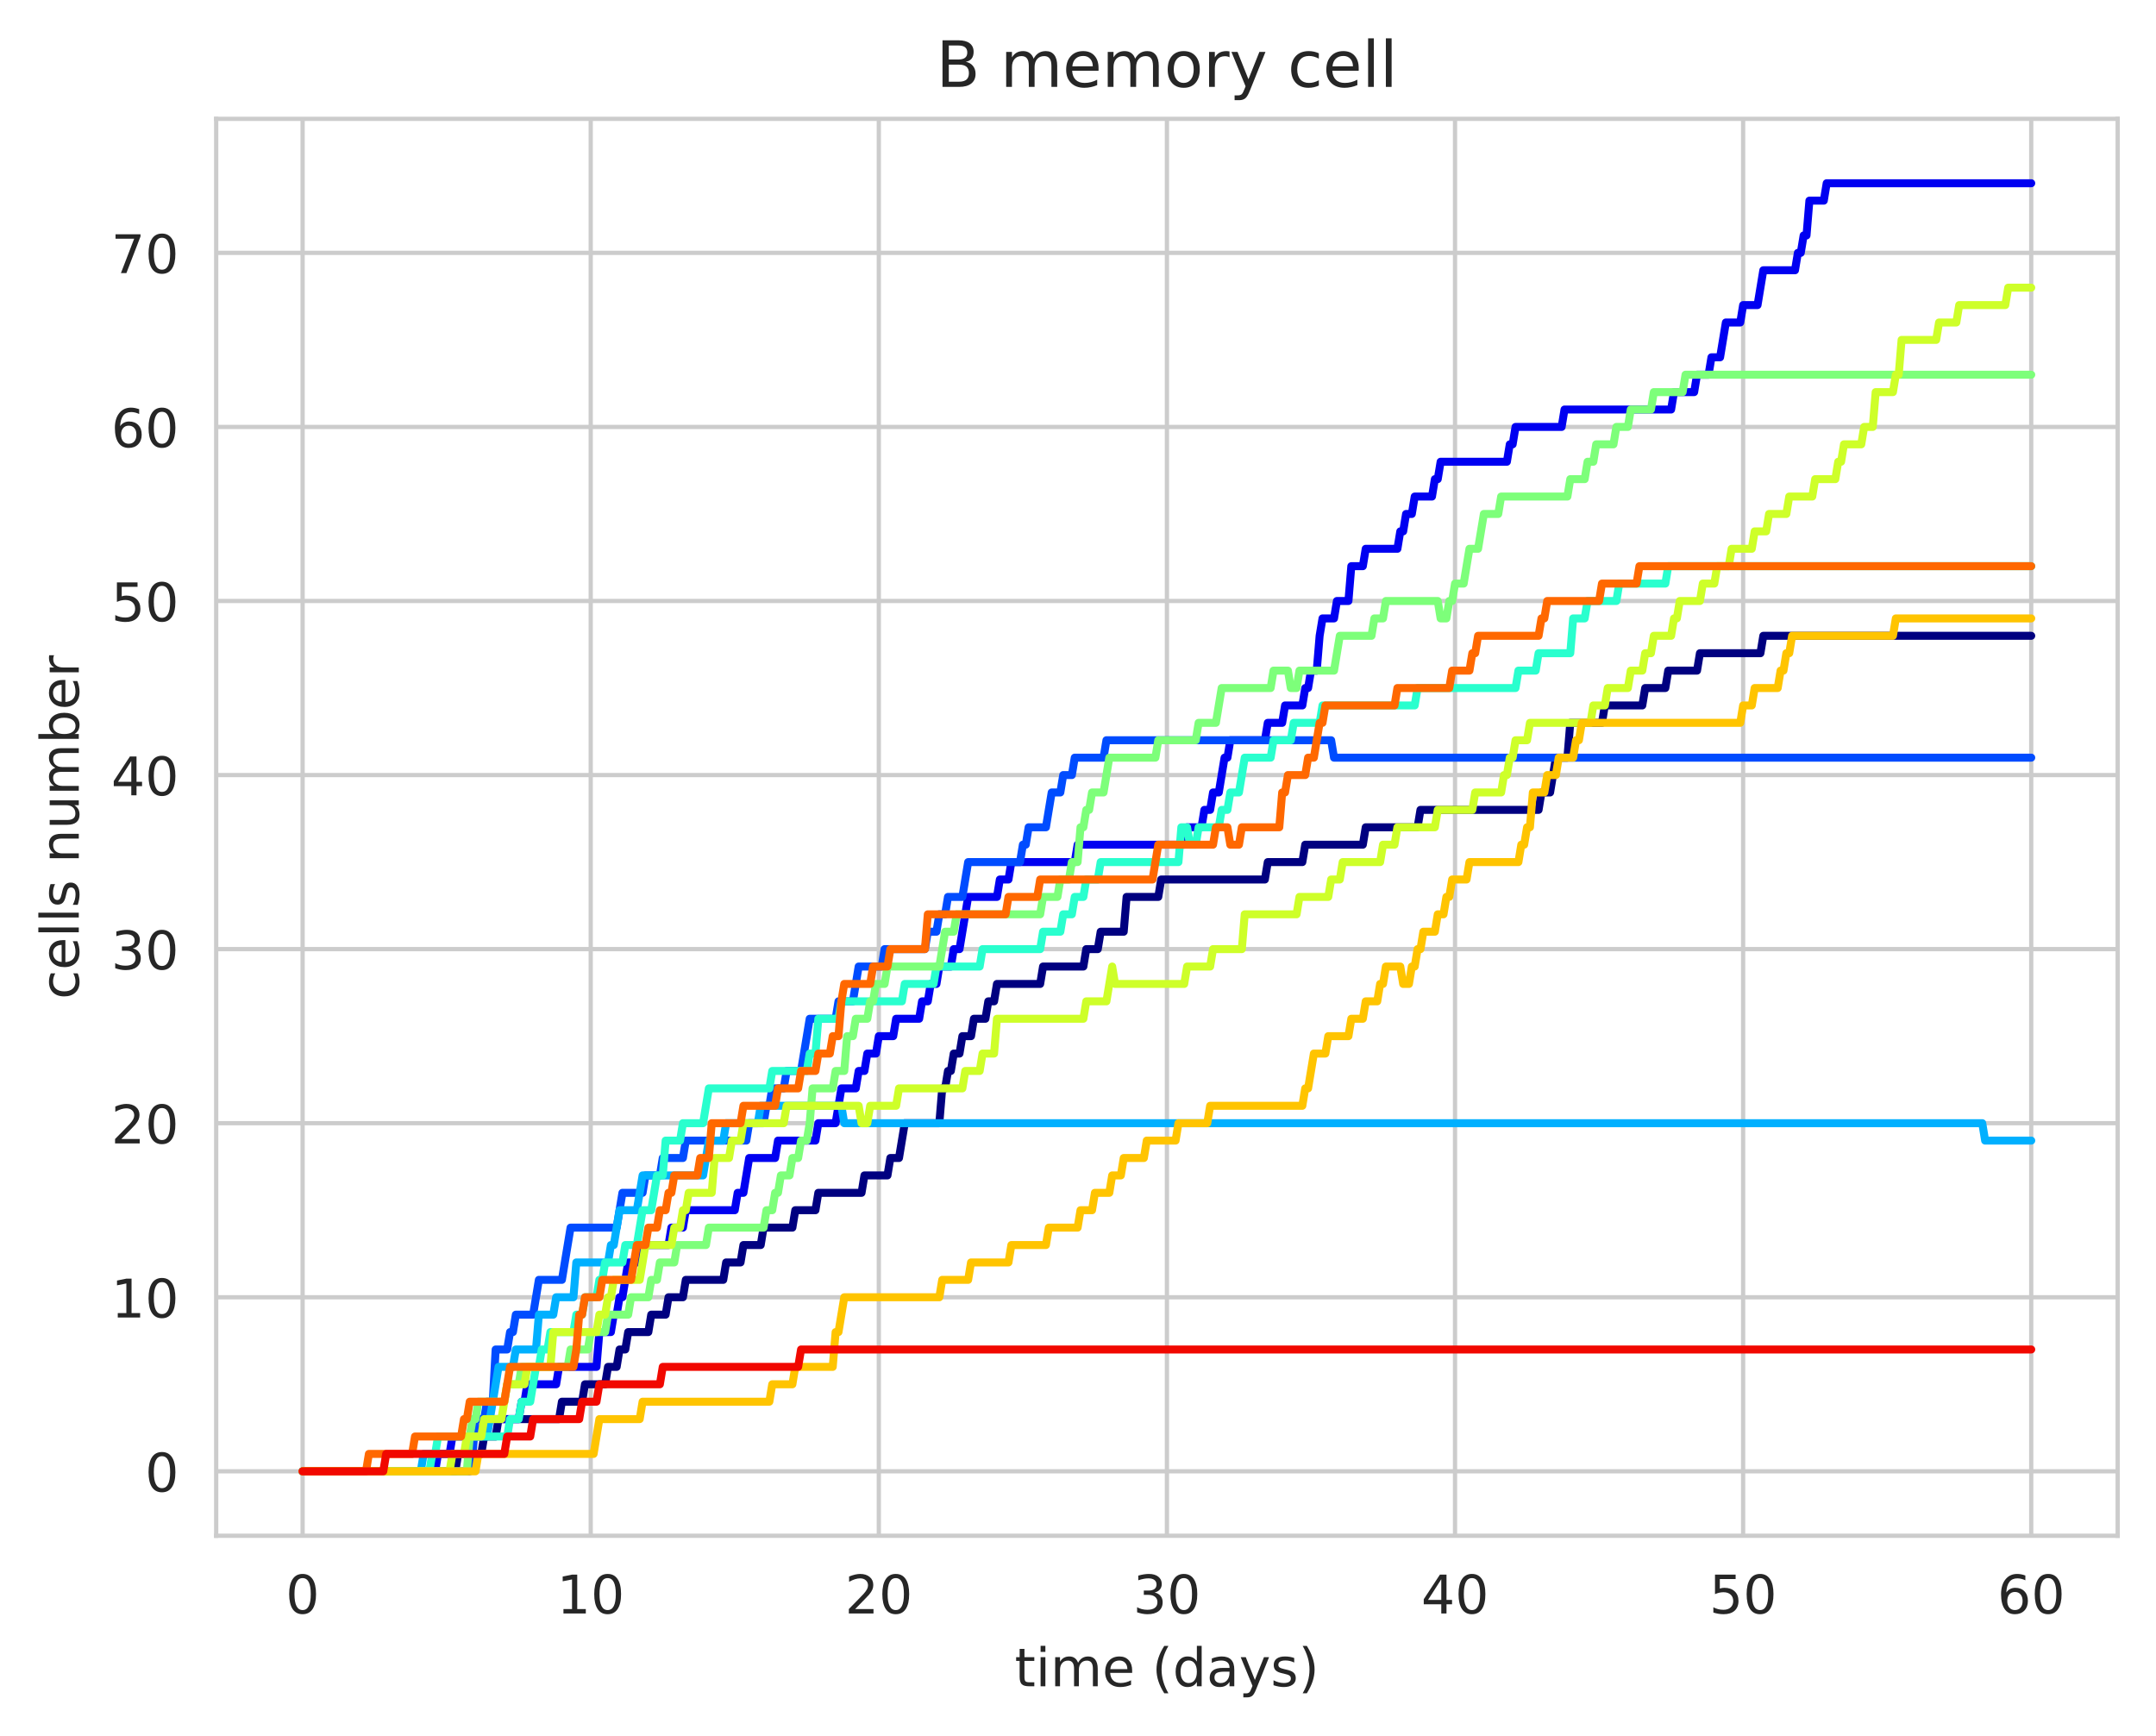 <?xml version="1.0" encoding="utf-8" standalone="no"?>
<!DOCTYPE svg PUBLIC "-//W3C//DTD SVG 1.1//EN"
  "http://www.w3.org/Graphics/SVG/1.1/DTD/svg11.dtd">
<!-- Created with matplotlib (https://matplotlib.org/) -->
<svg height="325.986pt" version="1.1" viewBox="0 0 404.923 325.986" width="404.923pt" xmlns="http://www.w3.org/2000/svg" xmlns:xlink="http://www.w3.org/1999/xlink">
 <defs>
  <style type="text/css">
*{stroke-linecap:butt;stroke-linejoin:round;white-space:pre;}
  </style>
 </defs>
 <g id="figure_1">
  <g id="patch_1">
   <path d="M 0 325.986 
L 404.923 325.986 
L 404.923 0 
L 0 0 
z
" style="fill:#ffffff;"/>
  </g>
  <g id="axes_1">
   <g id="patch_2">
    <path d="M 40.603 288.43 
L 397.723 288.43 
L 397.723 22.318 
L 40.603 22.318 
z
" style="fill:#ffffff;"/>
   </g>
   <g id="matplotlib.axis_1">
    <g id="xtick_1">
     <g id="line2d_1">
      <path clip-path="url(#pc725863c83)" d="M 56.836 288.43 
L 56.836 22.318 
" style="fill:none;stroke:#cccccc;stroke-linecap:round;stroke-width:0.8;"/>
     </g>
     <g id="text_1">
      <!-- 0 -->
      <defs>
       <path d="M 31.781 66.406 
Q 24.172 66.406 20.328 58.906 
Q 16.5 51.422 16.5 36.375 
Q 16.5 21.391 20.328 13.891 
Q 24.172 6.391 31.781 6.391 
Q 39.453 6.391 43.281 13.891 
Q 47.125 21.391 47.125 36.375 
Q 47.125 51.422 43.281 58.906 
Q 39.453 66.406 31.781 66.406 
z
M 31.781 74.219 
Q 44.047 74.219 50.516 64.516 
Q 56.984 54.828 56.984 36.375 
Q 56.984 17.969 50.516 8.266 
Q 44.047 -1.422 31.781 -1.422 
Q 19.531 -1.422 13.062 8.266 
Q 6.594 17.969 6.594 36.375 
Q 6.594 54.828 13.062 64.516 
Q 19.531 74.219 31.781 74.219 
z
" id="DejaVuSans-48"/>
      </defs>
      <g style="fill:#262626;" transform="translate(53.655 303.029)scale(0.1 -0.1)">
       <use xlink:href="#DejaVuSans-48"/>
      </g>
     </g>
    </g>
    <g id="xtick_2">
     <g id="line2d_2">
      <path clip-path="url(#pc725863c83)" d="M 110.945 288.43 
L 110.945 22.318 
" style="fill:none;stroke:#cccccc;stroke-linecap:round;stroke-width:0.8;"/>
     </g>
     <g id="text_2">
      <!-- 10 -->
      <defs>
       <path d="M 12.406 8.297 
L 28.516 8.297 
L 28.516 63.922 
L 10.984 60.406 
L 10.984 69.391 
L 28.422 72.906 
L 38.281 72.906 
L 38.281 8.297 
L 54.391 8.297 
L 54.391 0 
L 12.406 0 
z
" id="DejaVuSans-49"/>
      </defs>
      <g style="fill:#262626;" transform="translate(104.582 303.029)scale(0.1 -0.1)">
       <use xlink:href="#DejaVuSans-49"/>
       <use x="63.623" xlink:href="#DejaVuSans-48"/>
      </g>
     </g>
    </g>
    <g id="xtick_3">
     <g id="line2d_3">
      <path clip-path="url(#pc725863c83)" d="M 165.054 288.43 
L 165.054 22.318 
" style="fill:none;stroke:#cccccc;stroke-linecap:round;stroke-width:0.8;"/>
     </g>
     <g id="text_3">
      <!-- 20 -->
      <defs>
       <path d="M 19.188 8.297 
L 53.609 8.297 
L 53.609 0 
L 7.328 0 
L 7.328 8.297 
Q 12.938 14.109 22.625 23.891 
Q 32.328 33.688 34.812 36.531 
Q 39.547 41.844 41.422 45.531 
Q 43.312 49.219 43.312 52.781 
Q 43.312 58.594 39.234 62.25 
Q 35.156 65.922 28.609 65.922 
Q 23.969 65.922 18.812 64.312 
Q 13.672 62.703 7.812 59.422 
L 7.812 69.391 
Q 13.766 71.781 18.938 73 
Q 24.125 74.219 28.422 74.219 
Q 39.75 74.219 46.484 68.547 
Q 53.219 62.891 53.219 53.422 
Q 53.219 48.922 51.531 44.891 
Q 49.859 40.875 45.406 35.406 
Q 44.188 33.984 37.641 27.219 
Q 31.109 20.453 19.188 8.297 
z
" id="DejaVuSans-50"/>
      </defs>
      <g style="fill:#262626;" transform="translate(158.692 303.029)scale(0.1 -0.1)">
       <use xlink:href="#DejaVuSans-50"/>
       <use x="63.623" xlink:href="#DejaVuSans-48"/>
      </g>
     </g>
    </g>
    <g id="xtick_4">
     <g id="line2d_4">
      <path clip-path="url(#pc725863c83)" d="M 219.163 288.43 
L 219.163 22.318 
" style="fill:none;stroke:#cccccc;stroke-linecap:round;stroke-width:0.8;"/>
     </g>
     <g id="text_4">
      <!-- 30 -->
      <defs>
       <path d="M 40.578 39.312 
Q 47.656 37.797 51.625 33 
Q 55.609 28.219 55.609 21.188 
Q 55.609 10.406 48.188 4.484 
Q 40.766 -1.422 27.094 -1.422 
Q 22.516 -1.422 17.656 -0.516 
Q 12.797 0.391 7.625 2.203 
L 7.625 11.719 
Q 11.719 9.328 16.594 8.109 
Q 21.484 6.891 26.812 6.891 
Q 36.078 6.891 40.938 10.547 
Q 45.797 14.203 45.797 21.188 
Q 45.797 27.641 41.281 31.266 
Q 36.766 34.906 28.719 34.906 
L 20.219 34.906 
L 20.219 43.016 
L 29.109 43.016 
Q 36.375 43.016 40.234 45.922 
Q 44.094 48.828 44.094 54.297 
Q 44.094 59.906 40.109 62.906 
Q 36.141 65.922 28.719 65.922 
Q 24.656 65.922 20.016 65.031 
Q 15.375 64.156 9.812 62.312 
L 9.812 71.094 
Q 15.438 72.656 20.344 73.438 
Q 25.25 74.219 29.594 74.219 
Q 40.828 74.219 47.359 69.109 
Q 53.906 64.016 53.906 55.328 
Q 53.906 49.266 50.438 45.094 
Q 46.969 40.922 40.578 39.312 
z
" id="DejaVuSans-51"/>
      </defs>
      <g style="fill:#262626;" transform="translate(212.801 303.029)scale(0.1 -0.1)">
       <use xlink:href="#DejaVuSans-51"/>
       <use x="63.623" xlink:href="#DejaVuSans-48"/>
      </g>
     </g>
    </g>
    <g id="xtick_5">
     <g id="line2d_5">
      <path clip-path="url(#pc725863c83)" d="M 273.272 288.43 
L 273.272 22.318 
" style="fill:none;stroke:#cccccc;stroke-linecap:round;stroke-width:0.8;"/>
     </g>
     <g id="text_5">
      <!-- 40 -->
      <defs>
       <path d="M 37.797 64.312 
L 12.891 25.391 
L 37.797 25.391 
z
M 35.203 72.906 
L 47.609 72.906 
L 47.609 25.391 
L 58.016 25.391 
L 58.016 17.188 
L 47.609 17.188 
L 47.609 0 
L 37.797 0 
L 37.797 17.188 
L 4.891 17.188 
L 4.891 26.703 
z
" id="DejaVuSans-52"/>
      </defs>
      <g style="fill:#262626;" transform="translate(266.91 303.029)scale(0.1 -0.1)">
       <use xlink:href="#DejaVuSans-52"/>
       <use x="63.623" xlink:href="#DejaVuSans-48"/>
      </g>
     </g>
    </g>
    <g id="xtick_6">
     <g id="line2d_6">
      <path clip-path="url(#pc725863c83)" d="M 327.381 288.43 
L 327.381 22.318 
" style="fill:none;stroke:#cccccc;stroke-linecap:round;stroke-width:0.8;"/>
     </g>
     <g id="text_6">
      <!-- 50 -->
      <defs>
       <path d="M 10.797 72.906 
L 49.516 72.906 
L 49.516 64.594 
L 19.828 64.594 
L 19.828 46.734 
Q 21.969 47.469 24.109 47.828 
Q 26.266 48.188 28.422 48.188 
Q 40.625 48.188 47.75 41.5 
Q 54.891 34.812 54.891 23.391 
Q 54.891 11.625 47.562 5.094 
Q 40.234 -1.422 26.906 -1.422 
Q 22.312 -1.422 17.547 -0.641 
Q 12.797 0.141 7.719 1.703 
L 7.719 11.625 
Q 12.109 9.234 16.797 8.062 
Q 21.484 6.891 26.703 6.891 
Q 35.156 6.891 40.078 11.328 
Q 45.016 15.766 45.016 23.391 
Q 45.016 31 40.078 35.438 
Q 35.156 39.891 26.703 39.891 
Q 22.75 39.891 18.812 39.016 
Q 14.891 38.141 10.797 36.281 
z
" id="DejaVuSans-53"/>
      </defs>
      <g style="fill:#262626;" transform="translate(321.019 303.029)scale(0.1 -0.1)">
       <use xlink:href="#DejaVuSans-53"/>
       <use x="63.623" xlink:href="#DejaVuSans-48"/>
      </g>
     </g>
    </g>
    <g id="xtick_7">
     <g id="line2d_7">
      <path clip-path="url(#pc725863c83)" d="M 381.49 288.43 
L 381.49 22.318 
" style="fill:none;stroke:#cccccc;stroke-linecap:round;stroke-width:0.8;"/>
     </g>
     <g id="text_7">
      <!-- 60 -->
      <defs>
       <path d="M 33.016 40.375 
Q 26.375 40.375 22.484 35.828 
Q 18.609 31.297 18.609 23.391 
Q 18.609 15.531 22.484 10.953 
Q 26.375 6.391 33.016 6.391 
Q 39.656 6.391 43.531 10.953 
Q 47.406 15.531 47.406 23.391 
Q 47.406 31.297 43.531 35.828 
Q 39.656 40.375 33.016 40.375 
z
M 52.594 71.297 
L 52.594 62.312 
Q 48.875 64.062 45.094 64.984 
Q 41.312 65.922 37.594 65.922 
Q 27.828 65.922 22.672 59.328 
Q 17.531 52.734 16.797 39.406 
Q 19.672 43.656 24.016 45.922 
Q 28.375 48.188 33.594 48.188 
Q 44.578 48.188 50.953 41.516 
Q 57.328 34.859 57.328 23.391 
Q 57.328 12.156 50.688 5.359 
Q 44.047 -1.422 33.016 -1.422 
Q 20.359 -1.422 13.672 8.266 
Q 6.984 17.969 6.984 36.375 
Q 6.984 53.656 15.188 63.938 
Q 23.391 74.219 37.203 74.219 
Q 40.922 74.219 44.703 73.484 
Q 48.484 72.75 52.594 71.297 
z
" id="DejaVuSans-54"/>
      </defs>
      <g style="fill:#262626;" transform="translate(375.128 303.029)scale(0.1 -0.1)">
       <use xlink:href="#DejaVuSans-54"/>
       <use x="63.623" xlink:href="#DejaVuSans-48"/>
      </g>
     </g>
    </g>
    <g id="text_8">
     <!-- time (days) -->
     <defs>
      <path d="M 18.312 70.219 
L 18.312 54.688 
L 36.812 54.688 
L 36.812 47.703 
L 18.312 47.703 
L 18.312 18.016 
Q 18.312 11.328 20.141 9.422 
Q 21.969 7.516 27.594 7.516 
L 36.812 7.516 
L 36.812 0 
L 27.594 0 
Q 17.188 0 13.234 3.875 
Q 9.281 7.766 9.281 18.016 
L 9.281 47.703 
L 2.688 47.703 
L 2.688 54.688 
L 9.281 54.688 
L 9.281 70.219 
z
" id="DejaVuSans-116"/>
      <path d="M 9.422 54.688 
L 18.406 54.688 
L 18.406 0 
L 9.422 0 
z
M 9.422 75.984 
L 18.406 75.984 
L 18.406 64.594 
L 9.422 64.594 
z
" id="DejaVuSans-105"/>
      <path d="M 52 44.188 
Q 55.375 50.25 60.062 53.125 
Q 64.75 56 71.094 56 
Q 79.641 56 84.281 50.016 
Q 88.922 44.047 88.922 33.016 
L 88.922 0 
L 79.891 0 
L 79.891 32.719 
Q 79.891 40.578 77.094 44.375 
Q 74.312 48.188 68.609 48.188 
Q 61.625 48.188 57.562 43.547 
Q 53.516 38.922 53.516 30.906 
L 53.516 0 
L 44.484 0 
L 44.484 32.719 
Q 44.484 40.625 41.703 44.406 
Q 38.922 48.188 33.109 48.188 
Q 26.219 48.188 22.156 43.531 
Q 18.109 38.875 18.109 30.906 
L 18.109 0 
L 9.078 0 
L 9.078 54.688 
L 18.109 54.688 
L 18.109 46.188 
Q 21.188 51.219 25.484 53.609 
Q 29.781 56 35.688 56 
Q 41.656 56 45.828 52.969 
Q 50 49.953 52 44.188 
z
" id="DejaVuSans-109"/>
      <path d="M 56.203 29.594 
L 56.203 25.203 
L 14.891 25.203 
Q 15.484 15.922 20.484 11.062 
Q 25.484 6.203 34.422 6.203 
Q 39.594 6.203 44.453 7.469 
Q 49.312 8.734 54.109 11.281 
L 54.109 2.781 
Q 49.266 0.734 44.188 -0.344 
Q 39.109 -1.422 33.891 -1.422 
Q 20.797 -1.422 13.156 6.188 
Q 5.516 13.812 5.516 26.812 
Q 5.516 40.234 12.766 48.109 
Q 20.016 56 32.328 56 
Q 43.359 56 49.781 48.891 
Q 56.203 41.797 56.203 29.594 
z
M 47.219 32.234 
Q 47.125 39.594 43.094 43.984 
Q 39.062 48.391 32.422 48.391 
Q 24.906 48.391 20.391 44.141 
Q 15.875 39.891 15.188 32.172 
z
" id="DejaVuSans-101"/>
      <path id="DejaVuSans-32"/>
      <path d="M 31 75.875 
Q 24.469 64.656 21.281 53.656 
Q 18.109 42.672 18.109 31.391 
Q 18.109 20.125 21.312 9.062 
Q 24.516 -2 31 -13.188 
L 23.188 -13.188 
Q 15.875 -1.703 12.234 9.375 
Q 8.594 20.453 8.594 31.391 
Q 8.594 42.281 12.203 53.312 
Q 15.828 64.359 23.188 75.875 
z
" id="DejaVuSans-40"/>
      <path d="M 45.406 46.391 
L 45.406 75.984 
L 54.391 75.984 
L 54.391 0 
L 45.406 0 
L 45.406 8.203 
Q 42.578 3.328 38.25 0.953 
Q 33.938 -1.422 27.875 -1.422 
Q 17.969 -1.422 11.734 6.484 
Q 5.516 14.406 5.516 27.297 
Q 5.516 40.188 11.734 48.094 
Q 17.969 56 27.875 56 
Q 33.938 56 38.25 53.625 
Q 42.578 51.266 45.406 46.391 
z
M 14.797 27.297 
Q 14.797 17.391 18.875 11.75 
Q 22.953 6.109 30.078 6.109 
Q 37.203 6.109 41.297 11.75 
Q 45.406 17.391 45.406 27.297 
Q 45.406 37.203 41.297 42.844 
Q 37.203 48.484 30.078 48.484 
Q 22.953 48.484 18.875 42.844 
Q 14.797 37.203 14.797 27.297 
z
" id="DejaVuSans-100"/>
      <path d="M 34.281 27.484 
Q 23.391 27.484 19.188 25 
Q 14.984 22.516 14.984 16.5 
Q 14.984 11.719 18.141 8.906 
Q 21.297 6.109 26.703 6.109 
Q 34.188 6.109 38.703 11.406 
Q 43.219 16.703 43.219 25.484 
L 43.219 27.484 
z
M 52.203 31.203 
L 52.203 0 
L 43.219 0 
L 43.219 8.297 
Q 40.141 3.328 35.547 0.953 
Q 30.953 -1.422 24.312 -1.422 
Q 15.922 -1.422 10.953 3.297 
Q 6 8.016 6 15.922 
Q 6 25.141 12.172 29.828 
Q 18.359 34.516 30.609 34.516 
L 43.219 34.516 
L 43.219 35.406 
Q 43.219 41.609 39.141 45 
Q 35.062 48.391 27.688 48.391 
Q 23 48.391 18.547 47.266 
Q 14.109 46.141 10.016 43.891 
L 10.016 52.203 
Q 14.938 54.109 19.578 55.047 
Q 24.219 56 28.609 56 
Q 40.484 56 46.344 49.844 
Q 52.203 43.703 52.203 31.203 
z
" id="DejaVuSans-97"/>
      <path d="M 32.172 -5.078 
Q 28.375 -14.844 24.75 -17.812 
Q 21.141 -20.797 15.094 -20.797 
L 7.906 -20.797 
L 7.906 -13.281 
L 13.188 -13.281 
Q 16.891 -13.281 18.938 -11.516 
Q 21 -9.766 23.484 -3.219 
L 25.094 0.875 
L 2.984 54.688 
L 12.5 54.688 
L 29.594 11.922 
L 46.688 54.688 
L 56.203 54.688 
z
" id="DejaVuSans-121"/>
      <path d="M 44.281 53.078 
L 44.281 44.578 
Q 40.484 46.531 36.375 47.5 
Q 32.281 48.484 27.875 48.484 
Q 21.188 48.484 17.844 46.438 
Q 14.5 44.391 14.5 40.281 
Q 14.5 37.156 16.891 35.375 
Q 19.281 33.594 26.516 31.984 
L 29.594 31.297 
Q 39.156 29.25 43.188 25.516 
Q 47.219 21.781 47.219 15.094 
Q 47.219 7.469 41.188 3.016 
Q 35.156 -1.422 24.609 -1.422 
Q 20.219 -1.422 15.453 -0.562 
Q 10.688 0.297 5.422 2 
L 5.422 11.281 
Q 10.406 8.688 15.234 7.391 
Q 20.062 6.109 24.812 6.109 
Q 31.156 6.109 34.562 8.281 
Q 37.984 10.453 37.984 14.406 
Q 37.984 18.062 35.516 20.016 
Q 33.062 21.969 24.703 23.781 
L 21.578 24.516 
Q 13.234 26.266 9.516 29.906 
Q 5.812 33.547 5.812 39.891 
Q 5.812 47.609 11.281 51.797 
Q 16.75 56 26.812 56 
Q 31.781 56 36.172 55.266 
Q 40.578 54.547 44.281 53.078 
z
" id="DejaVuSans-115"/>
      <path d="M 8.016 75.875 
L 15.828 75.875 
Q 23.141 64.359 26.781 53.312 
Q 30.422 42.281 30.422 31.391 
Q 30.422 20.453 26.781 9.375 
Q 23.141 -1.703 15.828 -13.188 
L 8.016 -13.188 
Q 14.5 -2 17.703 9.062 
Q 20.906 20.125 20.906 31.391 
Q 20.906 42.672 17.703 53.656 
Q 14.5 64.656 8.016 75.875 
z
" id="DejaVuSans-41"/>
     </defs>
     <g style="fill:#262626;" transform="translate(190.574 316.707)scale(0.1 -0.1)">
      <use xlink:href="#DejaVuSans-116"/>
      <use x="39.209" xlink:href="#DejaVuSans-105"/>
      <use x="66.992" xlink:href="#DejaVuSans-109"/>
      <use x="164.404" xlink:href="#DejaVuSans-101"/>
      <use x="225.928" xlink:href="#DejaVuSans-32"/>
      <use x="257.715" xlink:href="#DejaVuSans-40"/>
      <use x="296.729" xlink:href="#DejaVuSans-100"/>
      <use x="360.205" xlink:href="#DejaVuSans-97"/>
      <use x="421.484" xlink:href="#DejaVuSans-121"/>
      <use x="480.664" xlink:href="#DejaVuSans-115"/>
      <use x="532.764" xlink:href="#DejaVuSans-41"/>
     </g>
    </g>
   </g>
   <g id="matplotlib.axis_2">
    <g id="ytick_1">
     <g id="line2d_8">
      <path clip-path="url(#pc725863c83)" d="M 40.603 276.334 
L 397.723 276.334 
" style="fill:none;stroke:#cccccc;stroke-linecap:round;stroke-width:0.8;"/>
     </g>
     <g id="text_9">
      <!-- 0 -->
      <g style="fill:#262626;" transform="translate(27.241 280.133)scale(0.1 -0.1)">
       <use xlink:href="#DejaVuSans-48"/>
      </g>
     </g>
    </g>
    <g id="ytick_2">
     <g id="line2d_9">
      <path clip-path="url(#pc725863c83)" d="M 40.603 243.642 
L 397.723 243.642 
" style="fill:none;stroke:#cccccc;stroke-linecap:round;stroke-width:0.8;"/>
     </g>
     <g id="text_10">
      <!-- 10 -->
      <g style="fill:#262626;" transform="translate(20.878 247.441)scale(0.1 -0.1)">
       <use xlink:href="#DejaVuSans-49"/>
       <use x="63.623" xlink:href="#DejaVuSans-48"/>
      </g>
     </g>
    </g>
    <g id="ytick_3">
     <g id="line2d_10">
      <path clip-path="url(#pc725863c83)" d="M 40.603 210.95 
L 397.723 210.95 
" style="fill:none;stroke:#cccccc;stroke-linecap:round;stroke-width:0.8;"/>
     </g>
     <g id="text_11">
      <!-- 20 -->
      <g style="fill:#262626;" transform="translate(20.878 214.75)scale(0.1 -0.1)">
       <use xlink:href="#DejaVuSans-50"/>
       <use x="63.623" xlink:href="#DejaVuSans-48"/>
      </g>
     </g>
    </g>
    <g id="ytick_4">
     <g id="line2d_11">
      <path clip-path="url(#pc725863c83)" d="M 40.603 178.258 
L 397.723 178.258 
" style="fill:none;stroke:#cccccc;stroke-linecap:round;stroke-width:0.8;"/>
     </g>
     <g id="text_12">
      <!-- 30 -->
      <g style="fill:#262626;" transform="translate(20.878 182.058)scale(0.1 -0.1)">
       <use xlink:href="#DejaVuSans-51"/>
       <use x="63.623" xlink:href="#DejaVuSans-48"/>
      </g>
     </g>
    </g>
    <g id="ytick_5">
     <g id="line2d_12">
      <path clip-path="url(#pc725863c83)" d="M 40.603 145.567 
L 397.723 145.567 
" style="fill:none;stroke:#cccccc;stroke-linecap:round;stroke-width:0.8;"/>
     </g>
     <g id="text_13">
      <!-- 40 -->
      <g style="fill:#262626;" transform="translate(20.878 149.366)scale(0.1 -0.1)">
       <use xlink:href="#DejaVuSans-52"/>
       <use x="63.623" xlink:href="#DejaVuSans-48"/>
      </g>
     </g>
    </g>
    <g id="ytick_6">
     <g id="line2d_13">
      <path clip-path="url(#pc725863c83)" d="M 40.603 112.875 
L 397.723 112.875 
" style="fill:none;stroke:#cccccc;stroke-linecap:round;stroke-width:0.8;"/>
     </g>
     <g id="text_14">
      <!-- 50 -->
      <g style="fill:#262626;" transform="translate(20.878 116.674)scale(0.1 -0.1)">
       <use xlink:href="#DejaVuSans-53"/>
       <use x="63.623" xlink:href="#DejaVuSans-48"/>
      </g>
     </g>
    </g>
    <g id="ytick_7">
     <g id="line2d_14">
      <path clip-path="url(#pc725863c83)" d="M 40.603 80.183 
L 397.723 80.183 
" style="fill:none;stroke:#cccccc;stroke-linecap:round;stroke-width:0.8;"/>
     </g>
     <g id="text_15">
      <!-- 60 -->
      <g style="fill:#262626;" transform="translate(20.878 83.982)scale(0.1 -0.1)">
       <use xlink:href="#DejaVuSans-54"/>
       <use x="63.623" xlink:href="#DejaVuSans-48"/>
      </g>
     </g>
    </g>
    <g id="ytick_8">
     <g id="line2d_15">
      <path clip-path="url(#pc725863c83)" d="M 40.603 47.491 
L 397.723 47.491 
" style="fill:none;stroke:#cccccc;stroke-linecap:round;stroke-width:0.8;"/>
     </g>
     <g id="text_16">
      <!-- 70 -->
      <defs>
       <path d="M 8.203 72.906 
L 55.078 72.906 
L 55.078 68.703 
L 28.609 0 
L 18.312 0 
L 43.219 64.594 
L 8.203 64.594 
z
" id="DejaVuSans-55"/>
      </defs>
      <g style="fill:#262626;" transform="translate(20.878 51.29)scale(0.1 -0.1)">
       <use xlink:href="#DejaVuSans-55"/>
       <use x="63.623" xlink:href="#DejaVuSans-48"/>
      </g>
     </g>
    </g>
    <g id="text_17">
     <!-- cells number -->
     <defs>
      <path d="M 48.781 52.594 
L 48.781 44.188 
Q 44.969 46.297 41.141 47.344 
Q 37.312 48.391 33.406 48.391 
Q 24.656 48.391 19.812 42.844 
Q 14.984 37.312 14.984 27.297 
Q 14.984 17.281 19.812 11.734 
Q 24.656 6.203 33.406 6.203 
Q 37.312 6.203 41.141 7.25 
Q 44.969 8.297 48.781 10.406 
L 48.781 2.094 
Q 45.016 0.344 40.984 -0.531 
Q 36.969 -1.422 32.422 -1.422 
Q 20.062 -1.422 12.781 6.344 
Q 5.516 14.109 5.516 27.297 
Q 5.516 40.672 12.859 48.328 
Q 20.219 56 33.016 56 
Q 37.156 56 41.109 55.141 
Q 45.062 54.297 48.781 52.594 
z
" id="DejaVuSans-99"/>
      <path d="M 9.422 75.984 
L 18.406 75.984 
L 18.406 0 
L 9.422 0 
z
" id="DejaVuSans-108"/>
      <path d="M 54.891 33.016 
L 54.891 0 
L 45.906 0 
L 45.906 32.719 
Q 45.906 40.484 42.875 44.328 
Q 39.844 48.188 33.797 48.188 
Q 26.516 48.188 22.312 43.547 
Q 18.109 38.922 18.109 30.906 
L 18.109 0 
L 9.078 0 
L 9.078 54.688 
L 18.109 54.688 
L 18.109 46.188 
Q 21.344 51.125 25.703 53.562 
Q 30.078 56 35.797 56 
Q 45.219 56 50.047 50.172 
Q 54.891 44.344 54.891 33.016 
z
" id="DejaVuSans-110"/>
      <path d="M 8.5 21.578 
L 8.5 54.688 
L 17.484 54.688 
L 17.484 21.922 
Q 17.484 14.156 20.5 10.266 
Q 23.531 6.391 29.594 6.391 
Q 36.859 6.391 41.078 11.031 
Q 45.312 15.672 45.312 23.688 
L 45.312 54.688 
L 54.297 54.688 
L 54.297 0 
L 45.312 0 
L 45.312 8.406 
Q 42.047 3.422 37.719 1 
Q 33.406 -1.422 27.688 -1.422 
Q 18.266 -1.422 13.375 4.438 
Q 8.5 10.297 8.5 21.578 
z
M 31.109 56 
z
" id="DejaVuSans-117"/>
      <path d="M 48.688 27.297 
Q 48.688 37.203 44.609 42.844 
Q 40.531 48.484 33.406 48.484 
Q 26.266 48.484 22.188 42.844 
Q 18.109 37.203 18.109 27.297 
Q 18.109 17.391 22.188 11.75 
Q 26.266 6.109 33.406 6.109 
Q 40.531 6.109 44.609 11.75 
Q 48.688 17.391 48.688 27.297 
z
M 18.109 46.391 
Q 20.953 51.266 25.266 53.625 
Q 29.594 56 35.594 56 
Q 45.562 56 51.781 48.094 
Q 58.016 40.188 58.016 27.297 
Q 58.016 14.406 51.781 6.484 
Q 45.562 -1.422 35.594 -1.422 
Q 29.594 -1.422 25.266 0.953 
Q 20.953 3.328 18.109 8.203 
L 18.109 0 
L 9.078 0 
L 9.078 75.984 
L 18.109 75.984 
z
" id="DejaVuSans-98"/>
      <path d="M 41.109 46.297 
Q 39.594 47.172 37.812 47.578 
Q 36.031 48 33.891 48 
Q 26.266 48 22.188 43.047 
Q 18.109 38.094 18.109 28.812 
L 18.109 0 
L 9.078 0 
L 9.078 54.688 
L 18.109 54.688 
L 18.109 46.188 
Q 20.953 51.172 25.484 53.578 
Q 30.031 56 36.531 56 
Q 37.453 56 38.578 55.875 
Q 39.703 55.766 41.062 55.516 
z
" id="DejaVuSans-114"/>
     </defs>
     <g style="fill:#262626;" transform="translate(14.798 187.686)rotate(-90)scale(0.1 -0.1)">
      <use xlink:href="#DejaVuSans-99"/>
      <use x="54.98" xlink:href="#DejaVuSans-101"/>
      <use x="116.504" xlink:href="#DejaVuSans-108"/>
      <use x="144.287" xlink:href="#DejaVuSans-108"/>
      <use x="172.07" xlink:href="#DejaVuSans-115"/>
      <use x="224.17" xlink:href="#DejaVuSans-32"/>
      <use x="255.957" xlink:href="#DejaVuSans-110"/>
      <use x="319.336" xlink:href="#DejaVuSans-117"/>
      <use x="382.715" xlink:href="#DejaVuSans-109"/>
      <use x="480.127" xlink:href="#DejaVuSans-98"/>
      <use x="543.604" xlink:href="#DejaVuSans-101"/>
      <use x="605.127" xlink:href="#DejaVuSans-114"/>
     </g>
    </g>
   </g>
   <g id="line2d_16">
    <path clip-path="url(#pc725863c83)" d="M 56.836 276.334 
L 85.514 276.334 
L 86.055 273.065 
L 90.383 273.065 
L 90.925 269.796 
L 93.089 269.796 
L 93.63 266.527 
L 104.993 266.527 
L 105.534 263.257 
L 109.322 263.257 
L 109.863 259.988 
L 113.65 259.988 
L 114.191 256.719 
L 115.815 256.719 
L 116.356 253.45 
L 117.438 253.45 
L 117.979 250.181 
L 121.767 250.181 
L 122.308 246.911 
L 125.013 246.911 
L 125.554 243.642 
L 128.26 243.642 
L 128.801 240.373 
L 135.835 240.373 
L 136.376 237.104 
L 139.082 237.104 
L 139.623 233.835 
L 142.869 233.835 
L 143.41 230.565 
L 148.821 230.565 
L 149.362 227.296 
L 153.15 227.296 
L 153.691 224.027 
L 161.807 224.027 
L 162.349 220.758 
L 166.677 220.758 
L 167.218 217.489 
L 168.842 217.489 
L 169.924 210.95 
L 176.417 210.95 
L 176.958 204.412 
L 177.499 204.412 
L 178.04 201.143 
L 178.581 201.143 
L 179.122 197.874 
L 180.205 197.874 
L 180.746 194.604 
L 182.369 194.604 
L 182.91 191.335 
L 185.074 191.335 
L 185.615 188.066 
L 186.698 188.066 
L 187.239 184.797 
L 195.355 184.797 
L 195.896 181.528 
L 203.471 181.528 
L 204.013 178.258 
L 206.177 178.258 
L 206.718 174.989 
L 211.047 174.989 
L 211.588 168.451 
L 217.54 168.451 
L 218.081 165.182 
L 237.56 165.182 
L 238.101 161.913 
L 244.594 161.913 
L 245.135 158.643 
L 255.957 158.643 
L 256.498 155.374 
L 266.238 155.374 
L 266.779 152.105 
L 288.964 152.105 
L 289.505 148.836 
L 291.128 148.836 
L 292.21 142.297 
L 294.375 142.297 
L 294.916 135.759 
L 300.868 135.759 
L 301.409 132.49 
L 308.443 132.49 
L 308.984 129.221 
L 312.772 129.221 
L 313.313 125.951 
L 318.724 125.951 
L 319.265 122.682 
L 330.628 122.682 
L 331.169 119.413 
L 381.49 119.413 
L 381.49 119.413 
" style="fill:none;stroke:#000080;stroke-linecap:round;stroke-width:1.5;"/>
   </g>
   <g id="line2d_17">
    <path clip-path="url(#pc725863c83)" d="M 56.836 276.334 
L 81.726 276.334 
L 82.267 273.065 
L 84.431 273.065 
L 84.973 269.796 
L 90.383 269.796 
L 90.925 266.527 
L 97.418 266.527 
L 97.959 263.257 
L 98.5 263.257 
L 99.041 259.988 
L 104.452 259.988 
L 104.993 256.719 
L 112.027 256.719 
L 112.568 250.181 
L 114.733 250.181 
L 115.274 246.911 
L 115.815 246.911 
L 116.356 243.642 
L 116.897 243.642 
L 117.979 237.104 
L 120.143 237.104 
L 120.685 233.835 
L 125.554 233.835 
L 126.095 230.565 
L 128.26 230.565 
L 128.801 227.296 
L 137.999 227.296 
L 138.541 224.027 
L 139.623 224.027 
L 140.705 217.489 
L 145.575 217.489 
L 146.116 214.22 
L 153.15 214.22 
L 153.691 210.95 
L 156.938 210.95 
L 158.02 204.412 
L 160.725 204.412 
L 161.266 201.143 
L 162.349 201.143 
L 162.89 197.874 
L 164.513 197.874 
L 165.054 194.604 
L 167.759 194.604 
L 168.301 191.335 
L 172.629 191.335 
L 173.17 188.066 
L 174.253 188.066 
L 174.794 184.797 
L 175.876 184.797 
L 176.417 181.528 
L 178.581 181.528 
L 179.122 178.258 
L 180.205 178.258 
L 181.828 168.451 
L 187.239 168.451 
L 187.78 165.182 
L 189.403 165.182 
L 189.944 161.913 
L 201.848 161.913 
L 202.389 158.643 
L 222.41 158.643 
L 222.951 155.374 
L 225.656 155.374 
L 226.197 152.105 
L 227.279 152.105 
L 227.821 148.836 
L 228.903 148.836 
L 229.985 142.297 
L 230.526 142.297 
L 231.067 139.028 
L 237.56 139.028 
L 238.101 135.759 
L 240.807 135.759 
L 241.348 132.49 
L 244.594 132.49 
L 245.135 129.221 
L 245.677 129.221 
L 246.218 125.951 
L 247.3 125.951 
L 247.841 119.413 
L 248.382 116.144 
L 250.546 116.144 
L 251.087 112.875 
L 253.252 112.875 
L 253.793 106.336 
L 255.957 106.336 
L 256.498 103.067 
L 262.45 103.067 
L 262.991 99.798 
L 263.533 99.798 
L 264.074 96.529 
L 265.156 96.529 
L 265.697 93.26 
L 268.943 93.26 
L 269.485 89.99 
L 270.026 89.99 
L 270.567 86.721 
L 283.012 86.721 
L 283.553 83.452 
L 284.094 83.452 
L 284.635 80.183 
L 293.293 80.183 
L 293.834 76.914 
L 313.854 76.914 
L 314.395 73.644 
L 318.183 73.644 
L 318.724 70.375 
L 320.888 70.375 
L 321.429 67.106 
L 323.053 67.106 
L 324.135 60.568 
L 326.84 60.568 
L 327.381 57.298 
L 330.087 57.298 
L 331.169 50.76 
L 337.121 50.76 
L 337.662 47.491 
L 338.203 47.491 
L 338.744 44.222 
L 339.285 44.222 
L 339.826 37.683 
L 342.532 37.683 
L 343.073 34.414 
L 381.49 34.414 
L 381.49 34.414 
" style="fill:none;stroke:#0000f1;stroke-linecap:round;stroke-width:1.5;"/>
   </g>
   <g id="line2d_18">
    <path clip-path="url(#pc725863c83)" d="M 56.836 276.334 
L 88.219 276.334 
L 88.76 273.065 
L 89.301 266.527 
L 90.925 266.527 
L 91.466 263.257 
L 92.548 263.257 
L 93.089 253.45 
L 95.253 253.45 
L 95.794 250.181 
L 96.335 250.181 
L 96.877 246.911 
L 100.123 246.911 
L 101.205 240.373 
L 105.534 240.373 
L 107.157 230.565 
L 115.815 230.565 
L 116.897 224.027 
L 120.685 224.027 
L 121.226 220.758 
L 123.931 220.758 
L 124.472 217.489 
L 128.26 217.489 
L 128.801 214.22 
L 140.164 214.22 
L 140.705 210.95 
L 143.41 210.95 
L 143.951 207.681 
L 144.493 207.681 
L 145.034 204.412 
L 147.198 204.412 
L 147.739 201.143 
L 150.445 201.143 
L 152.068 191.335 
L 156.938 191.335 
L 157.479 188.066 
L 160.184 188.066 
L 161.266 181.528 
L 165.595 181.528 
L 166.136 178.258 
L 173.711 178.258 
L 174.253 174.989 
L 175.876 174.989 
L 176.417 171.72 
L 177.499 171.72 
L 178.04 168.451 
L 180.746 168.451 
L 181.828 161.913 
L 191.567 161.913 
L 192.109 158.643 
L 192.65 158.643 
L 193.191 155.374 
L 196.437 155.374 
L 197.519 148.836 
L 199.143 148.836 
L 199.684 145.567 
L 201.307 145.567 
L 201.848 142.297 
L 207.259 142.297 
L 207.8 139.028 
L 250.005 139.028 
L 250.546 142.297 
L 381.49 142.297 
L 381.49 142.297 
" style="fill:none;stroke:#004cff;stroke-linecap:round;stroke-width:1.5;"/>
   </g>
   <g id="line2d_19">
    <path clip-path="url(#pc725863c83)" d="M 56.836 276.334 
L 79.021 276.334 
L 79.562 273.065 
L 87.678 273.065 
L 88.219 269.796 
L 91.466 269.796 
L 93.63 256.719 
L 96.335 256.719 
L 96.877 253.45 
L 100.664 253.45 
L 101.205 246.911 
L 103.911 246.911 
L 104.452 243.642 
L 107.698 243.642 
L 108.239 237.104 
L 114.191 237.104 
L 114.733 233.835 
L 115.274 233.835 
L 116.356 227.296 
L 119.602 227.296 
L 120.685 220.758 
L 132.047 220.758 
L 133.13 214.22 
L 135.835 214.22 
L 136.376 210.95 
L 142.328 210.95 
L 142.869 207.681 
L 158.02 207.681 
L 158.561 210.95 
L 372.292 210.95 
L 372.833 214.22 
L 381.49 214.22 
L 381.49 214.22 
" style="fill:none;stroke:#00b0ff;stroke-linecap:round;stroke-width:1.5;"/>
   </g>
   <g id="line2d_20">
    <path clip-path="url(#pc725863c83)" d="M 56.836 276.334 
L 80.644 276.334 
L 81.185 273.065 
L 81.726 273.065 
L 82.267 269.796 
L 95.253 269.796 
L 95.794 266.527 
L 97.418 266.527 
L 97.959 263.257 
L 99.582 263.257 
L 100.664 256.719 
L 101.205 256.719 
L 101.746 253.45 
L 102.829 253.45 
L 103.37 250.181 
L 107.698 250.181 
L 108.239 246.911 
L 109.322 246.911 
L 109.863 243.642 
L 112.027 243.642 
L 112.568 240.373 
L 113.109 240.373 
L 113.65 237.104 
L 116.897 237.104 
L 117.438 233.835 
L 119.602 233.835 
L 120.685 227.296 
L 122.308 227.296 
L 123.39 220.758 
L 124.472 220.758 
L 125.013 214.22 
L 127.719 214.22 
L 128.26 210.95 
L 132.047 210.95 
L 133.13 204.412 
L 144.493 204.412 
L 145.034 201.143 
L 151.527 201.143 
L 152.068 197.874 
L 153.15 197.874 
L 153.691 191.335 
L 157.479 191.335 
L 158.02 188.066 
L 169.383 188.066 
L 169.924 184.797 
L 175.335 184.797 
L 175.876 181.528 
L 183.992 181.528 
L 184.533 178.258 
L 195.355 178.258 
L 195.896 174.989 
L 199.143 174.989 
L 199.684 171.72 
L 201.307 171.72 
L 201.848 168.451 
L 203.471 168.451 
L 204.013 165.182 
L 206.177 165.182 
L 206.718 161.913 
L 221.327 161.913 
L 221.869 155.374 
L 222.951 155.374 
L 223.492 158.643 
L 224.574 158.643 
L 225.115 155.374 
L 228.903 155.374 
L 229.444 152.105 
L 230.526 152.105 
L 231.067 148.836 
L 232.69 148.836 
L 233.773 142.297 
L 238.642 142.297 
L 239.183 139.028 
L 242.43 139.028 
L 242.971 135.759 
L 247.841 135.759 
L 248.382 132.49 
L 265.697 132.49 
L 266.238 129.221 
L 284.635 129.221 
L 285.176 125.951 
L 288.423 125.951 
L 288.964 122.682 
L 294.916 122.682 
L 295.457 116.144 
L 297.621 116.144 
L 298.162 112.875 
L 303.573 112.875 
L 304.114 109.605 
L 312.772 109.605 
L 313.313 106.336 
L 381.49 106.336 
L 381.49 106.336 
" style="fill:none;stroke:#29ffce;stroke-linecap:round;stroke-width:1.5;"/>
   </g>
   <g id="line2d_21">
    <path clip-path="url(#pc725863c83)" d="M 56.836 276.334 
L 87.678 276.334 
L 88.219 269.796 
L 88.76 266.527 
L 89.301 266.527 
L 89.842 263.257 
L 94.712 263.257 
L 95.253 259.988 
L 97.418 259.988 
L 97.959 256.719 
L 106.616 256.719 
L 107.157 253.45 
L 110.404 253.45 
L 110.945 250.181 
L 113.65 250.181 
L 114.191 246.911 
L 117.979 246.911 
L 118.52 243.642 
L 121.767 243.642 
L 122.308 240.373 
L 123.39 240.373 
L 123.931 237.104 
L 126.637 237.104 
L 127.178 233.835 
L 132.589 233.835 
L 133.13 230.565 
L 143.41 230.565 
L 143.951 227.296 
L 145.034 227.296 
L 145.575 224.027 
L 146.116 224.027 
L 146.657 220.758 
L 148.28 220.758 
L 148.821 217.489 
L 149.903 217.489 
L 150.445 214.22 
L 151.527 214.22 
L 152.068 210.95 
L 152.609 204.412 
L 156.397 204.412 
L 156.938 201.143 
L 158.561 201.143 
L 159.102 194.604 
L 160.184 194.604 
L 160.725 191.335 
L 162.89 191.335 
L 163.431 188.066 
L 163.972 188.066 
L 164.513 184.797 
L 166.136 184.797 
L 166.677 181.528 
L 176.417 181.528 
L 177.499 174.989 
L 179.122 174.989 
L 179.663 171.72 
L 195.355 171.72 
L 195.896 168.451 
L 198.602 168.451 
L 199.143 165.182 
L 200.766 165.182 
L 201.307 161.913 
L 202.389 161.913 
L 202.93 155.374 
L 203.471 155.374 
L 204.013 152.105 
L 204.554 152.105 
L 205.095 148.836 
L 207.259 148.836 
L 208.341 142.297 
L 216.999 142.297 
L 217.54 139.028 
L 224.574 139.028 
L 225.115 135.759 
L 228.362 135.759 
L 229.444 129.221 
L 238.642 129.221 
L 239.183 125.951 
L 241.889 125.951 
L 242.43 129.221 
L 243.512 129.221 
L 244.053 125.951 
L 250.546 125.951 
L 251.629 119.413 
L 257.581 119.413 
L 258.122 116.144 
L 259.745 116.144 
L 260.286 112.875 
L 270.026 112.875 
L 270.567 116.144 
L 271.649 116.144 
L 272.19 112.875 
L 272.731 112.875 
L 273.272 109.605 
L 274.895 109.605 
L 275.978 103.067 
L 277.601 103.067 
L 278.683 96.529 
L 281.389 96.529 
L 281.93 93.26 
L 294.375 93.26 
L 294.916 89.99 
L 297.621 89.99 
L 298.162 86.721 
L 299.245 86.721 
L 299.786 83.452 
L 303.032 83.452 
L 303.573 80.183 
L 305.738 80.183 
L 306.279 76.914 
L 310.066 76.914 
L 310.607 73.644 
L 316.018 73.644 
L 316.559 70.375 
L 381.49 70.375 
L 381.49 70.375 
" style="fill:none;stroke:#7dff7a;stroke-linecap:round;stroke-width:1.5;"/>
   </g>
   <g id="line2d_22">
    <path clip-path="url(#pc725863c83)" d="M 56.836 276.334 
L 84.431 276.334 
L 84.973 273.065 
L 87.137 273.065 
L 87.678 269.796 
L 90.383 269.796 
L 90.925 266.527 
L 94.171 266.527 
L 95.253 259.988 
L 98.5 259.988 
L 99.041 256.719 
L 103.37 256.719 
L 103.911 250.181 
L 112.027 250.181 
L 112.568 246.911 
L 113.65 246.911 
L 114.191 243.642 
L 114.733 243.642 
L 115.274 240.373 
L 120.143 240.373 
L 121.226 233.835 
L 126.095 233.835 
L 126.637 230.565 
L 127.719 230.565 
L 128.26 227.296 
L 128.801 227.296 
L 129.342 224.027 
L 133.671 224.027 
L 134.212 217.489 
L 136.917 217.489 
L 137.458 214.22 
L 139.082 214.22 
L 139.623 210.95 
L 147.198 210.95 
L 147.739 207.681 
L 161.266 207.681 
L 161.807 210.95 
L 162.89 210.95 
L 163.431 207.681 
L 168.301 207.681 
L 168.842 204.412 
L 180.746 204.412 
L 181.287 201.143 
L 183.992 201.143 
L 184.533 197.874 
L 186.698 197.874 
L 187.239 191.335 
L 203.471 191.335 
L 204.013 188.066 
L 207.8 188.066 
L 208.882 181.528 
L 209.423 184.797 
L 222.41 184.797 
L 222.951 181.528 
L 227.279 181.528 
L 227.821 178.258 
L 233.231 178.258 
L 233.773 171.72 
L 243.512 171.72 
L 244.053 168.451 
L 249.464 168.451 
L 250.005 165.182 
L 251.629 165.182 
L 252.17 161.913 
L 259.204 161.913 
L 259.745 158.643 
L 261.909 158.643 
L 262.45 155.374 
L 269.485 155.374 
L 270.026 152.105 
L 276.519 152.105 
L 277.06 148.836 
L 281.93 148.836 
L 282.471 145.567 
L 283.012 145.567 
L 283.553 142.297 
L 284.094 142.297 
L 284.635 139.028 
L 286.799 139.028 
L 287.341 135.759 
L 298.703 135.759 
L 299.245 132.49 
L 301.409 132.49 
L 301.95 129.221 
L 305.738 129.221 
L 306.279 125.951 
L 308.443 125.951 
L 308.984 122.682 
L 310.066 122.682 
L 310.607 119.413 
L 313.854 119.413 
L 314.395 116.144 
L 314.936 116.144 
L 315.477 112.875 
L 319.265 112.875 
L 319.806 109.605 
L 321.97 109.605 
L 322.511 106.336 
L 324.676 106.336 
L 325.217 103.067 
L 329.005 103.067 
L 329.546 99.798 
L 331.71 99.798 
L 332.251 96.529 
L 335.498 96.529 
L 336.039 93.26 
L 340.367 93.26 
L 340.909 89.99 
L 344.696 89.99 
L 345.237 86.721 
L 345.778 86.721 
L 346.319 83.452 
L 349.566 83.452 
L 350.107 80.183 
L 351.73 80.183 
L 352.271 73.644 
L 355.518 73.644 
L 356.059 70.375 
L 356.6 70.375 
L 357.141 63.837 
L 363.634 63.837 
L 364.175 60.568 
L 367.422 60.568 
L 367.963 57.298 
L 376.621 57.298 
L 377.162 54.029 
L 381.49 54.029 
L 381.49 54.029 
" style="fill:none;stroke:#ceff29;stroke-linecap:round;stroke-width:1.5;"/>
   </g>
   <g id="line2d_23">
    <path clip-path="url(#pc725863c83)" d="M 56.836 276.334 
L 89.301 276.334 
L 89.842 273.065 
L 111.486 273.065 
L 112.568 266.527 
L 120.143 266.527 
L 120.685 263.257 
L 144.493 263.257 
L 145.034 259.988 
L 148.821 259.988 
L 149.362 256.719 
L 156.397 256.719 
L 156.938 250.181 
L 157.479 250.181 
L 158.561 243.642 
L 176.417 243.642 
L 176.958 240.373 
L 181.828 240.373 
L 182.369 237.104 
L 189.403 237.104 
L 189.944 233.835 
L 196.437 233.835 
L 196.978 230.565 
L 202.389 230.565 
L 202.93 227.296 
L 205.095 227.296 
L 205.636 224.027 
L 208.341 224.027 
L 208.882 220.758 
L 210.506 220.758 
L 211.047 217.489 
L 214.834 217.489 
L 215.375 214.22 
L 220.786 214.22 
L 221.327 210.95 
L 226.738 210.95 
L 227.279 207.681 
L 244.594 207.681 
L 245.135 204.412 
L 245.677 204.412 
L 246.759 197.874 
L 248.923 197.874 
L 249.464 194.604 
L 253.252 194.604 
L 253.793 191.335 
L 255.957 191.335 
L 256.498 188.066 
L 258.663 188.066 
L 259.204 184.797 
L 259.745 184.797 
L 260.286 181.528 
L 262.991 181.528 
L 263.533 184.797 
L 264.615 184.797 
L 265.156 181.528 
L 265.697 181.528 
L 266.238 178.258 
L 266.779 178.258 
L 267.32 174.989 
L 269.485 174.989 
L 270.026 171.72 
L 271.108 171.72 
L 271.649 168.451 
L 272.19 168.451 
L 272.731 165.182 
L 275.437 165.182 
L 275.978 161.913 
L 285.176 161.913 
L 285.717 158.643 
L 286.258 158.643 
L 286.799 155.374 
L 287.341 155.374 
L 287.882 148.836 
L 290.046 148.836 
L 290.587 145.567 
L 292.21 145.567 
L 292.751 142.297 
L 295.457 142.297 
L 295.998 139.028 
L 296.539 139.028 
L 297.08 135.759 
L 326.84 135.759 
L 327.381 132.49 
L 329.005 132.49 
L 329.546 129.221 
L 333.874 129.221 
L 334.415 125.951 
L 334.957 125.951 
L 335.498 122.682 
L 336.039 122.682 
L 336.58 119.413 
L 355.518 119.413 
L 356.059 116.144 
L 381.49 116.144 
L 381.49 116.144 
" style="fill:none;stroke:#ffc400;stroke-linecap:round;stroke-width:1.5;"/>
   </g>
   <g id="line2d_24">
    <path clip-path="url(#pc725863c83)" d="M 56.836 276.334 
L 68.74 276.334 
L 69.281 273.065 
L 77.397 273.065 
L 77.938 269.796 
L 86.596 269.796 
L 87.137 266.527 
L 87.678 266.527 
L 88.219 263.257 
L 94.712 263.257 
L 95.794 256.719 
L 107.698 256.719 
L 108.239 253.45 
L 108.781 246.911 
L 109.322 246.911 
L 109.863 243.642 
L 112.568 243.642 
L 113.109 240.373 
L 118.52 240.373 
L 119.602 233.835 
L 121.226 233.835 
L 121.767 230.565 
L 123.39 230.565 
L 123.931 227.296 
L 125.013 227.296 
L 125.554 224.027 
L 126.095 224.027 
L 126.637 220.758 
L 130.965 220.758 
L 131.506 217.489 
L 133.13 217.489 
L 133.671 210.95 
L 139.082 210.95 
L 139.623 207.681 
L 145.575 207.681 
L 146.116 204.412 
L 149.903 204.412 
L 150.445 201.143 
L 153.15 201.143 
L 153.691 197.874 
L 155.855 197.874 
L 156.397 194.604 
L 157.479 194.604 
L 158.02 188.066 
L 158.561 184.797 
L 163.431 184.797 
L 163.972 181.528 
L 166.677 181.528 
L 167.218 178.258 
L 173.711 178.258 
L 174.253 171.72 
L 188.862 171.72 
L 189.403 168.451 
L 194.814 168.451 
L 195.355 165.182 
L 216.458 165.182 
L 217.54 158.643 
L 227.821 158.643 
L 228.362 155.374 
L 230.526 155.374 
L 231.067 158.643 
L 232.69 158.643 
L 233.231 155.374 
L 240.266 155.374 
L 240.807 148.836 
L 241.348 148.836 
L 241.889 145.567 
L 245.135 145.567 
L 245.677 142.297 
L 246.759 142.297 
L 247.841 135.759 
L 248.382 135.759 
L 248.923 132.49 
L 261.909 132.49 
L 262.45 129.221 
L 272.19 129.221 
L 272.731 125.951 
L 275.978 125.951 
L 276.519 122.682 
L 277.06 122.682 
L 277.601 119.413 
L 288.964 119.413 
L 289.505 116.144 
L 290.046 116.144 
L 290.587 112.875 
L 300.327 112.875 
L 300.868 109.605 
L 307.361 109.605 
L 307.902 106.336 
L 381.49 106.336 
L 381.49 106.336 
" style="fill:none;stroke:#ff6800;stroke-linecap:round;stroke-width:1.5;"/>
   </g>
   <g id="line2d_25">
    <path clip-path="url(#pc725863c83)" d="M 56.836 276.334 
L 71.986 276.334 
L 72.527 273.065 
L 94.712 273.065 
L 95.253 269.796 
L 99.582 269.796 
L 100.123 266.527 
L 108.781 266.527 
L 109.322 263.257 
L 112.027 263.257 
L 112.568 259.988 
L 123.931 259.988 
L 124.472 256.719 
L 149.903 256.719 
L 150.445 253.45 
L 381.49 253.45 
L 381.49 253.45 
" style="fill:none;stroke:#f10800;stroke-linecap:round;stroke-width:1.5;"/>
   </g>
   <g id="patch_3">
    <path d="M 40.603 288.43 
L 40.603 22.318 
" style="fill:none;stroke:#cccccc;stroke-linecap:square;stroke-linejoin:miter;stroke-width:0.8;"/>
   </g>
   <g id="patch_4">
    <path d="M 397.723 288.43 
L 397.723 22.318 
" style="fill:none;stroke:#cccccc;stroke-linecap:square;stroke-linejoin:miter;stroke-width:0.8;"/>
   </g>
   <g id="patch_5">
    <path d="M 40.603 288.43 
L 397.723 288.43 
" style="fill:none;stroke:#cccccc;stroke-linecap:square;stroke-linejoin:miter;stroke-width:0.8;"/>
   </g>
   <g id="patch_6">
    <path d="M 40.603 22.318 
L 397.723 22.318 
" style="fill:none;stroke:#cccccc;stroke-linecap:square;stroke-linejoin:miter;stroke-width:0.8;"/>
   </g>
   <g id="text_18">
    <!-- B memory cell -->
    <defs>
     <path d="M 19.672 34.812 
L 19.672 8.109 
L 35.5 8.109 
Q 43.453 8.109 47.281 11.406 
Q 51.125 14.703 51.125 21.484 
Q 51.125 28.328 47.281 31.562 
Q 43.453 34.812 35.5 34.812 
z
M 19.672 64.797 
L 19.672 42.828 
L 34.281 42.828 
Q 41.5 42.828 45.031 45.531 
Q 48.578 48.25 48.578 53.812 
Q 48.578 59.328 45.031 62.062 
Q 41.5 64.797 34.281 64.797 
z
M 9.812 72.906 
L 35.016 72.906 
Q 46.297 72.906 52.391 68.219 
Q 58.5 63.531 58.5 54.891 
Q 58.5 48.188 55.375 44.234 
Q 52.25 40.281 46.188 39.312 
Q 53.469 37.75 57.5 32.781 
Q 61.531 27.828 61.531 20.406 
Q 61.531 10.641 54.891 5.312 
Q 48.25 0 35.984 0 
L 9.812 0 
z
" id="DejaVuSans-66"/>
     <path d="M 30.609 48.391 
Q 23.391 48.391 19.188 42.75 
Q 14.984 37.109 14.984 27.297 
Q 14.984 17.484 19.156 11.844 
Q 23.344 6.203 30.609 6.203 
Q 37.797 6.203 41.984 11.859 
Q 46.188 17.531 46.188 27.297 
Q 46.188 37.016 41.984 42.703 
Q 37.797 48.391 30.609 48.391 
z
M 30.609 56 
Q 42.328 56 49.016 48.375 
Q 55.719 40.766 55.719 27.297 
Q 55.719 13.875 49.016 6.219 
Q 42.328 -1.422 30.609 -1.422 
Q 18.844 -1.422 12.172 6.219 
Q 5.516 13.875 5.516 27.297 
Q 5.516 40.766 12.172 48.375 
Q 18.844 56 30.609 56 
z
" id="DejaVuSans-111"/>
    </defs>
    <g style="fill:#262626;" transform="translate(175.838 16.318)scale(0.12 -0.12)">
     <use xlink:href="#DejaVuSans-66"/>
     <use x="68.604" xlink:href="#DejaVuSans-32"/>
     <use x="100.391" xlink:href="#DejaVuSans-109"/>
     <use x="197.803" xlink:href="#DejaVuSans-101"/>
     <use x="259.326" xlink:href="#DejaVuSans-109"/>
     <use x="356.738" xlink:href="#DejaVuSans-111"/>
     <use x="417.92" xlink:href="#DejaVuSans-114"/>
     <use x="459.033" xlink:href="#DejaVuSans-121"/>
     <use x="518.213" xlink:href="#DejaVuSans-32"/>
     <use x="550" xlink:href="#DejaVuSans-99"/>
     <use x="604.98" xlink:href="#DejaVuSans-101"/>
     <use x="666.504" xlink:href="#DejaVuSans-108"/>
     <use x="694.287" xlink:href="#DejaVuSans-108"/>
    </g>
   </g>
  </g>
 </g>
 <defs>
  <clipPath id="pc725863c83">
   <rect height="266.112" width="357.12" x="40.603" y="22.318"/>
  </clipPath>
 </defs>
</svg>
